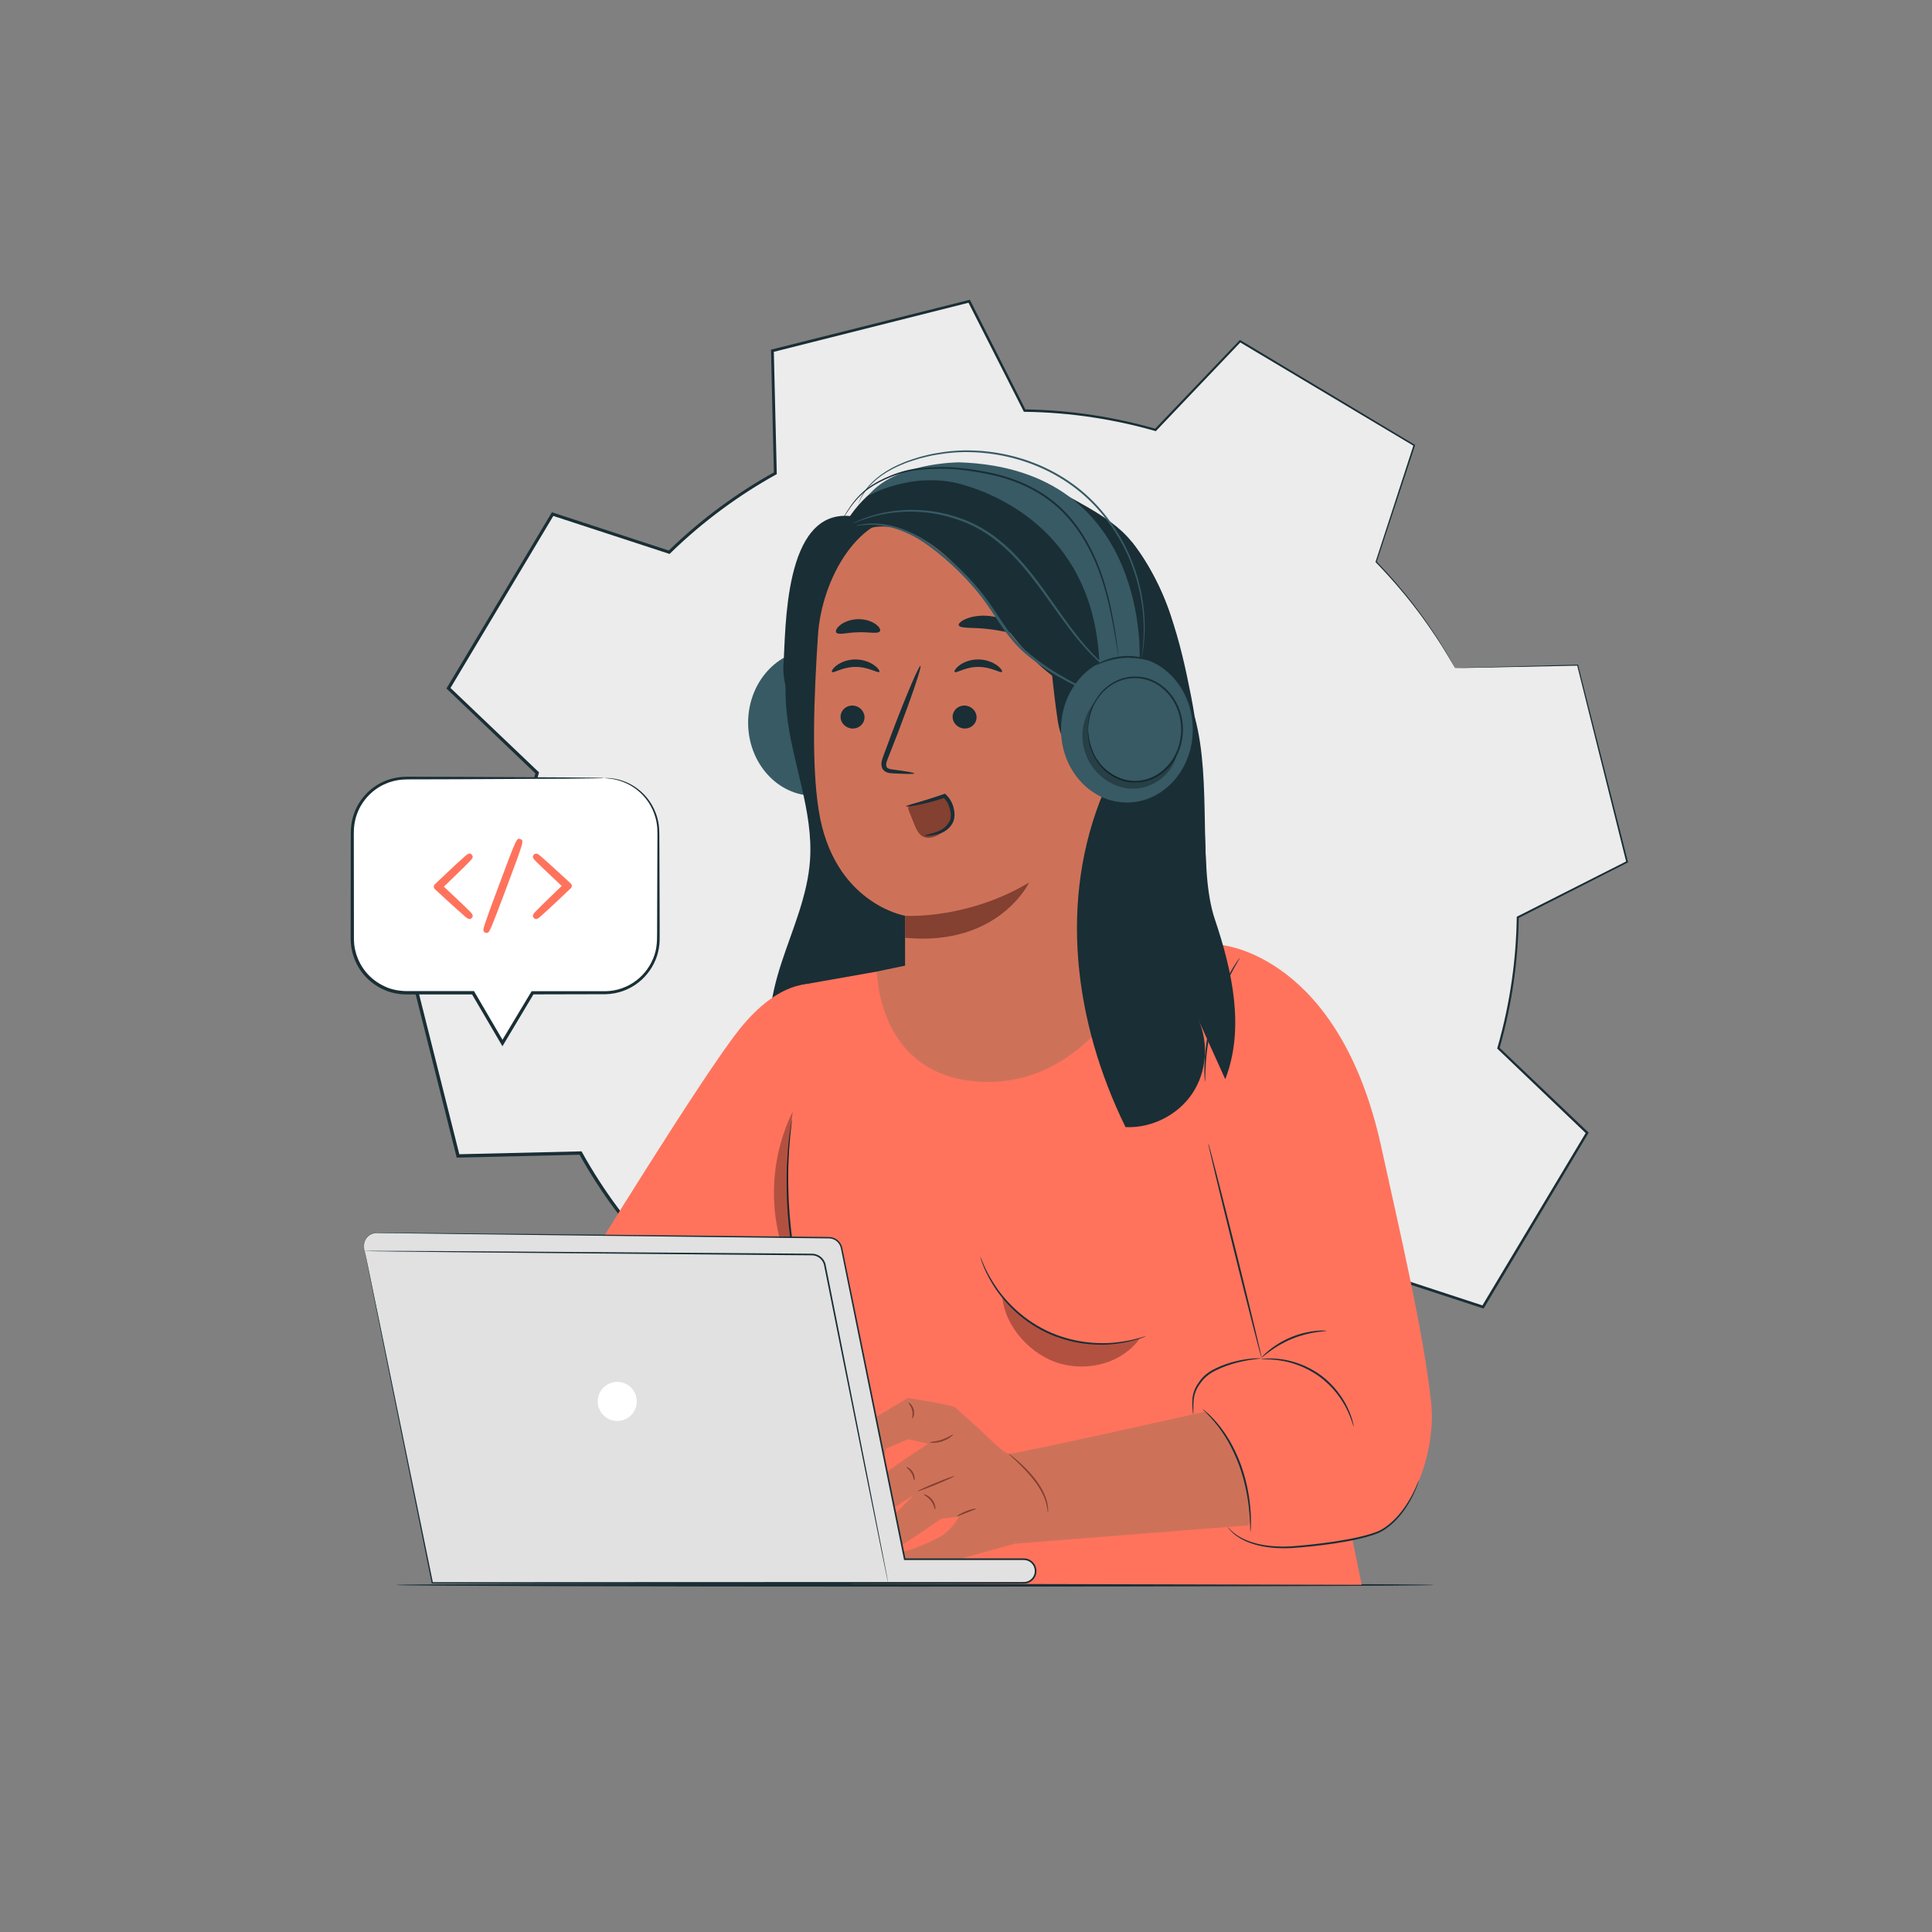 <?xml version="1.0" encoding="UTF-8"?>
<!-- Created with Inkscape (http://www.inkscape.org/) -->
<svg  id="svg1" width="400" height="400" version="1.1" viewBox="0 0 400 400" xmlns="http://www.w3.org/2000/svg" xmlns:xlink="http://www.w3.org/1999/xlink">
 <rect x="0" y="0" width="400" height="400" fill="#808080" stroke="none"/>
 <defs>
  <clipPath id="clipPath331">
   <path transform="translate(-207.39 -96.963)" d="m0 500h750v-500h-750z"/>
  </clipPath>
  <clipPath id="clipPath333">
   <path transform="translate(-210.69 -239.34)" d="m0 500h750v-500h-750z"/>
  </clipPath>
  <clipPath id="clipPath335">
   <path transform="translate(-210.69 -239.34)" d="m0 500h750v-500h-750z"/>
  </clipPath>
  <clipPath id="clipPath337">
   <path transform="translate(-100.92 -230.85)" d="m0 500h750v-500h-750z"/>
  </clipPath>
  <clipPath id="clipPath338">
   <path transform="translate(-108.3 -237.13)" d="m107.79 239.38h2.904v-19.874h-2.904z"/>
  </clipPath>
  <clipPath id="clipPath340">
   <path transform="matrix(1.333 0 0 -1.333 0 666.67)" d="m0 500h750v-500h-750z"/>
  </clipPath>
  <clipPath id="clipPath342">
   <path transform="translate(-172.02 -208.72)" d="m0 500h750v-500h-750z"/>
  </clipPath>
  <clipPath id="clipPath344">
   <path transform="translate(-167.34 -197.58)" d="m0 500h750v-500h-750z"/>
  </clipPath>
  <clipPath id="clipPath346">
   <path transform="translate(-175.82 -196)" d="m0 500h750v-500h-750z"/>
  </clipPath>
  <clipPath id="clipPath348">
   <path transform="translate(-99.574 -183.25)" d="m0 500h750v-500h-750z"/>
  </clipPath>
  <clipPath id="clipPath350">
   <path transform="translate(-174.47 -196.32)" d="m0 500h750v-500h-750z"/>
  </clipPath>
  <clipPath id="clipPath352">
   <path transform="translate(-107.71 -169.25)" d="m0 500h750v-500h-750z"/>
  </clipPath>
  <clipPath id="clipPath354">
   <path transform="translate(-194.95 -121.55)" d="m0 500h750v-500h-750z"/>
  </clipPath>
  <clipPath id="clipPath356">
   <path transform="translate(-190.74 -136.43)" d="m0 500h750v-500h-750z"/>
  </clipPath>
  <clipPath id="clipPath358">
   <path transform="translate(-171.86 -175.1)" d="m0 500h750v-500h-750z"/>
  </clipPath>
  <clipPath id="clipPath359">
   <path transform="translate(-108.55 -144.18)" d="m104.93 170.49h3.756v-26.311h-3.756z"/>
  </clipPath>
  <clipPath id="clipPath361">
   <path transform="matrix(1.333 0 0 -1.333 0 666.67)" d="m0 500h750v-500h-750z"/>
  </clipPath>
  <clipPath id="clipPath362">
   <path transform="translate(-149.92 -135.27)" d="m140.39 141.74h21.388v-10.855h-21.388z"/>
  </clipPath>
  <clipPath id="clipPath364">
   <path transform="matrix(1.333 0 0 -1.333 0 666.67)" d="m0 500h750v-500h-750z"/>
  </clipPath>
  <clipPath id="clipPath366">
   <path transform="translate(-136.95 -147.99)" d="m0 500h750v-500h-750z"/>
  </clipPath>
  <clipPath id="clipPath368">
   <path transform="translate(-175.37 -105.97)" d="m0 500h750v-500h-750z"/>
  </clipPath>
  <clipPath id="clipPath370">
   <path transform="translate(-172.36 -165.58)" d="m0 500h750v-500h-750z"/>
  </clipPath>
  <clipPath id="clipPath372">
   <path transform="translate(-170.04 -123.46)" d="m0 500h750v-500h-750z"/>
  </clipPath>
  <clipPath id="clipPath374">
   <path transform="translate(-133.17 -124.51)" d="m0 500h750v-500h-750z"/>
  </clipPath>
  <clipPath id="clipPath376">
   <path transform="translate(-133.37 -124.42)" d="m0 500h750v-500h-750z"/>
  </clipPath>
  <clipPath id="clipPath378">
   <path transform="translate(-133.2 -124.49)" d="m0 500h750v-500h-750z"/>
  </clipPath>
  <clipPath id="clipPath380">
   <path transform="translate(-133.1 -124.55)" d="m0 500h750v-500h-750z"/>
  </clipPath>
  <clipPath id="clipPath382">
   <path transform="translate(-115.97 -108.82)" d="m0 500h750v-500h-750z"/>
  </clipPath>
  <clipPath id="clipPath384">
   <path transform="translate(-133.44 -124.38)" d="m0 500h750v-500h-750z"/>
  </clipPath>
  <clipPath id="clipPath386">
   <path transform="translate(-133.54 -124.33)" d="m0 500h750v-500h-750z"/>
  </clipPath>
  <clipPath id="clipPath388">
   <path transform="translate(-133.51 -124.35)" d="m0 500h750v-500h-750z"/>
  </clipPath>
  <clipPath id="clipPath390">
   <path transform="translate(-147.47 -108.18)" d="m0 500h750v-500h-750z"/>
  </clipPath>
  <clipPath id="clipPath392">
   <path transform="translate(-129.14 -119.1)" d="m0 500h750v-500h-750z"/>
  </clipPath>
  <clipPath id="clipPath394">
   <path transform="translate(-127.24 -111.52)" d="m0 500h750v-500h-750z"/>
  </clipPath>
  <clipPath id="clipPath396">
   <path transform="translate(-133.37 -107.65)" d="m0 500h750v-500h-750z"/>
  </clipPath>
  <clipPath id="clipPath398">
   <path transform="translate(-128.18 -111.02)" d="m0 500h750v-500h-750z"/>
  </clipPath>
  <clipPath id="clipPath400">
   <path transform="translate(-125.49 -115.25)" d="m0 500h750v-500h-750z"/>
  </clipPath>
  <clipPath id="clipPath402">
   <path transform="translate(-126.4 -122.8)" d="m0 500h750v-500h-750z"/>
  </clipPath>
  <clipPath id="clipPath404">
   <path transform="translate(-178.92 -105.18)" d="m0 500h750v-500h-750z"/>
  </clipPath>
  <clipPath id="clipPath406">
   <path transform="translate(-41.298 -149.24)" d="m0 500h750v-500h-750z"/>
  </clipPath>
  <clipPath id="clipPath408">
   <path transform="translate(-41.298 -149.24)" d="m0 500h750v-500h-750z"/>
  </clipPath>
  <clipPath id="clipPath410">
   <path transform="translate(-83.634 -125.46)" d="m0 500h750v-500h-750z"/>
  </clipPath>
  <clipPath id="clipPath412">
   <path transform="translate(-41.384 -148.82)" d="m0 500h750v-500h-750z"/>
  </clipPath>
  <clipPath id="clipPath414">
   <path transform="translate(-164.32 -237.1)" d="m0 500h750v-500h-750z"/>
  </clipPath>
  <clipPath id="clipPath416">
   <path transform="translate(-123.03 -268.66)" d="m0 500h750v-500h-750z"/>
  </clipPath>
  <clipPath id="clipPath418">
   <path transform="translate(-116.75 -262.95)" d="m0 500h750v-500h-750z"/>
  </clipPath>
  <clipPath id="clipPath420">
   <path transform="translate(-111.76 -244.42)" d="m0 500h750v-500h-750z"/>
  </clipPath>
  <clipPath id="clipPath422">
   <path transform="translate(-115.27 -231.83)" d="m0 500h750v-500h-750z"/>
  </clipPath>
  <clipPath id="clipPath424">
   <path transform="translate(-113.95 -238.73)" d="m0 500h750v-500h-750z"/>
  </clipPath>
  <clipPath id="clipPath426">
   <path transform="translate(-132.68 -231.83)" d="m0 500h750v-500h-750z"/>
  </clipPath>
  <clipPath id="clipPath428">
   <path transform="translate(-133 -238.73)" d="m0 500h750v-500h-750z"/>
  </clipPath>
  <clipPath id="clipPath430">
   <path transform="translate(-126.72 -222.97)" d="m0 500h750v-500h-750z"/>
  </clipPath>
  <clipPath id="clipPath432">
   <path transform="translate(-144.56 -206.04)" d="m0 500h750v-500h-750z"/>
  </clipPath>
  <clipPath id="clipPath434">
   <path transform="translate(-133.63 -245.98)" d="m0 500h750v-500h-750z"/>
  </clipPath>
  <clipPath id="clipPath436">
   <path transform="translate(-114.6 -244.86)" d="m0 500h750v-500h-750z"/>
  </clipPath>
  <clipPath id="clipPath438">
   <path transform="translate(-115.71 -257.7)" d="m0 500h750v-500h-750z"/>
  </clipPath>
  <clipPath id="clipPath440">
   <path transform="translate(-156.14 -233.5)" d="m0 500h750v-500h-750z"/>
  </clipPath>
  <clipPath id="clipPath442">
   <path transform="translate(-158.55 -225.52)" d="m0 500h750v-500h-750z"/>
  </clipPath>
  <clipPath id="clipPath444">
   <path transform="translate(-159.26 -237.53)" d="m0 500h750v-500h-750z"/>
  </clipPath>
  <clipPath id="clipPath446">
   <path transform="translate(-157.29 -235.31)" d="m0 500h750v-500h-750z"/>
  </clipPath>
  <clipPath id="clipPath448">
   <path transform="translate(-131.65 -219.17)" d="m0 500h750v-500h-750z"/>
  </clipPath>
  <clipPath id="clipPath450">
   <path transform="translate(-128.37 -213.33)" d="m0 500h750v-500h-750z"/>
  </clipPath>
  <clipPath id="clipPath452">
   <path transform="translate(-117.64 -261.42)" d="m0 500h750v-500h-750z"/>
  </clipPath>
  <clipPath id="clipPath454">
   <path transform="translate(-170.27 -231.73)" d="m0 500h750v-500h-750z"/>
  </clipPath>
  <clipPath id="clipPath456">
   <path transform="translate(-149.5 -229.81)" d="m0 500h750v-500h-750z"/>
  </clipPath>
  <clipPath id="clipPath458">
   <path transform="translate(-153.69 -229.81)" d="m0 500h750v-500h-750z"/>
  </clipPath>
  <clipPath id="clipPath460">
   <path transform="translate(-161.71 -240.53)" d="m0 500h750v-500h-750z"/>
  </clipPath>
  <clipPath id="clipPath461">
   <path transform="translate(-167.47 -225.92)" d="m152.82 234.01h14.656v-13.401h-14.656z"/>
  </clipPath>
  <clipPath id="clipPath463">
   <path transform="matrix(1.333 0 0 -1.333 0 666.67)" d="m0 500h750v-500h-750z"/>
  </clipPath>
  <clipPath id="clipPath465">
   <path transform="translate(-154.94 -239.8)" d="m0 500h750v-500h-750z"/>
  </clipPath>
  <clipPath id="clipPath467">
   <path transform="translate(-118.05 -264.87)" d="m0 500h750v-500h-750z"/>
  </clipPath>
  <clipPath id="clipPath469">
   <path transform="translate(-115.58 -262.44)" d="m0 500h750v-500h-750z"/>
  </clipPath>
  <clipPath id="clipPath471">
   <path transform="translate(-78.599 -222.26)" d="m0 500h750v-500h-750z"/>
  </clipPath>
  <clipPath id="clipPath473">
   <path transform="translate(-78.599 -222.26)" d="m0 500h750v-500h-750z"/>
  </clipPath>
  <clipPath id="clipPath475">
   <path transform="translate(-68.014 -200.88)" d="m0 500h750v-500h-750z"/>
  </clipPath>
  <clipPath id="clipPath477">
   <path transform="translate(-67.988 -200.36)" d="m0 500h750v-500h-750z"/>
  </clipPath>
  <clipPath id="clipPath479">
   <path transform="translate(-57.64 -210.03)" d="m0 500h750v-500h-750z"/>
  </clipPath>
  <clipPath id="clipPath481">
   <path transform="translate(-57.666 -200.37)" d="m0 500h750v-500h-750z"/>
  </clipPath>
  <clipPath id="clipPath483">
   <path transform="translate(-60.302 -198.72)" d="m0 500h750v-500h-750z"/>
  </clipPath>
  <clipPath id="clipPath485">
   <path transform="translate(-60.319 -198.18)" d="m0 500h750v-500h-750z"/>
  </clipPath>
 </defs>
 <path transform="matrix(1.333 0 0 -1.333 296.85 328.15)" d="m0 0c0-0.144-36.094-0.261-80.607-0.261-44.53 0-80.616 0.117-80.616 0.261s36.086 0.261 80.616 0.261c44.513 0 80.607-0.117 80.607-0.261" clip-path="url(#clipPath331)" style="fill:#1a2e35 icc-color(Adobe-RGB-1998, 0.149, 0.196, 0.22)"/>
 <path transform="matrix(1.333 0 0 -1.333 301.25 138.31)" d="m0 0 19.037 0.449 7.685-30.562-16.983-8.61c-0.092-6.96-1.123-13.788-3.001-20.322l13.783-13.149-16.175-27.046-18.104 5.924c-4.869-4.748-10.397-8.888-16.487-12.261l0.45-19.033-30.563-7.687-8.609 16.984c-6.96 0.091-13.787 1.124-20.323 3l-13.149-13.783-27.045 16.175 5.923 18.105c-4.747 4.87-8.888 10.396-12.261 16.486l-19.034-0.449-7.685 30.561 16.983 8.611c0.091 6.961 1.123 13.788 3.001 20.322l-13.782 13.148 16.175 27.046 18.103-5.924c4.869 4.748 10.395 8.89 16.487 12.263l-0.45 19.032 30.563 7.688 8.609-16.984c6.96-0.09 13.789-1.123 20.325-3.002l13.147 13.783 27.047-16.175-5.925-18.105c4.746-4.87 8.885-10.396 12.258-16.485" clip-path="url(#clipPath333)" style="fill:#ececec icc-color(Adobe-RGB-1998, 0.922, 0.922, 0.922)"/>
 <path transform="matrix(1.333 0 0 -1.333 301.25 138.31)" d="m0 0s-0.229 0.375-0.673 1.145c-0.452 0.754-1.119 1.887-2.067 3.338-1.9 2.893-4.884 7.126-9.58 11.942l-0.036 0.037 0.016 0.05c1.633 5.019 3.617 11.116 5.894 18.114l0.052-0.137c-7.752 4.624-16.839 10.043-27.065 16.143l0.19 0.026c-4.12-4.327-8.516-8.943-13.135-13.794l-0.071-0.075-0.1 0.029c-6.173 1.77-13.061 2.893-20.279 2.979l-0.113 2e-3 -0.052 0.101c-2.674 5.268-5.599 11.029-8.619 16.978l0.225-0.103c-9.626-2.427-19.878-5.012-30.558-7.704l0.163 0.214c0.142-5.892 0.299-12.392 0.458-19.032l4e-3 -0.136-0.119-0.065c-5.581-3.086-11.316-7.229-16.433-12.233l-0.102-0.099-0.134 0.044c-5.62 1.838-11.813 3.861-18.104 5.918l0.28 0.105c-5.084-8.505-10.567-17.679-16.168-27.051l-0.042 0.307c4.305-4.105 9.018-8.6 13.785-13.146l0.11-0.105-0.042-0.146c-1.785-6.185-2.906-13.167-2.988-20.256l-2e-3 -0.155-0.138-0.07c-5.336-2.707-11.133-5.646-16.981-8.613l0.133 0.293c2.441-9.703 5.048-20.071 7.687-30.561l-0.258 0.196c6.03 0.143 12.505 0.296 19.019 0.45l0.015 1e-3 0.158 3e-3 0.076-0.138c3.34-6.032 7.476-11.567 12.219-16.431l0.111-0.112-0.049-0.15c-1.991-6.082-3.966-12.12-5.925-18.105l-0.114 0.303c9.155-5.476 18.175-10.872 27.044-16.177l-0.316-0.043c4.437 4.649 8.82 9.241 13.151 13.781l0.106 0.111 0.146-0.042c6.685-1.922 13.514-2.906 20.257-2.996l0.151-2e-3 0.067-0.134c2.917-5.759 5.782-11.413 8.604-16.986l-0.275 0.125c10.499 2.638 20.679 5.195 30.565 7.678l-0.176-0.231c-0.151 6.482-0.298 12.822-0.442 19.032l-4e-3 0.137 0.12 0.066c6.16 3.408 11.671 7.567 16.445 12.218l0.095 0.092 0.124-0.041c6.263-2.054 12.265-4.021 18.1-5.934l-0.241-0.09c5.759 9.615 11.134 18.589 16.192 27.035l0.031-0.229c-4.922 4.703-9.449 9.029-13.772 13.16l-0.075 0.071 0.029 0.1c2.059 7.182 2.914 13.948 3.013 20.277l1e-3 0.092 0.082 0.042c6.358 3.214 11.894 6.013 16.993 8.591l-0.068-0.149c-3.266 13.077-5.769 23.097-7.636 30.574l0.08-0.061c-6.463-0.133-11.227-0.231-14.381-0.296-1.565-0.028-2.729-0.05-3.51-0.063-0.773-0.012-1.148-9e-3 -1.148-9e-3s0.389 0.021 1.167 0.046c0.784 0.022 1.952 0.057 3.522 0.102 3.147 0.083 7.898 0.209 14.346 0.381l0.064 1e-3 0.015-0.062c1.892-7.471 4.427-17.483 7.735-30.549l0.026-0.102-0.094-0.046c-5.093-2.589-10.623-5.401-16.973-8.629l0.083 0.133c-0.086-6.354-0.932-13.151-2.989-20.367l-0.046 0.17c4.33-4.124 8.863-8.442 13.792-13.139l0.108-0.102-0.076-0.127c-5.048-8.453-10.411-17.434-16.158-27.056l-0.084-0.141-0.156 0.051c-5.837 1.907-11.841 3.868-18.107 5.915l0.218 0.05c-4.797-4.682-10.336-8.87-16.529-12.303l0.116 0.202c0.149-6.21 0.302-12.55 0.458-19.032l4e-3 -0.186-0.181-0.046c-9.884-2.489-20.062-5.053-30.56-7.696l-0.188-0.048-0.088 0.173c-2.825 5.571-5.693 11.224-8.613 16.981l0.218-0.135c-6.786 0.087-13.661 1.075-20.39 3.006l0.252 0.069c-4.33-4.541-8.711-9.135-13.146-13.785l-0.141-0.148-0.175 0.105c-8.87 5.303-17.891 10.697-27.047 16.17l-0.177 0.107 0.064 0.196c1.958 5.987 3.933 12.023 5.922 18.106l0.061-0.262c-4.775 4.895-8.94 10.468-12.303 16.541l0.234-0.135h-0.014c-6.515-0.153-12.99-0.306-19.02-0.449l-0.207-5e-3 -0.051 0.202c-2.638 10.49-5.244 20.859-7.683 30.562l-0.05 0.2 0.183 0.093c5.849 2.965 11.647 5.903 16.984 8.608l-0.139-0.224c0.084 7.137 1.215 14.165 3.014 20.388l0.068-0.251c-4.765 4.548-9.476 9.044-13.779 13.152l-0.144 0.136 0.102 0.17c5.607 9.369 11.095 18.539 16.183 27.041l0.098 0.164 0.182-0.059c6.29-2.061 12.481-4.089 18.1-5.93l-0.235-0.055c5.152 5.031 10.925 9.194 16.541 12.292l-0.115-0.201c-0.154 6.639-0.305 13.14-0.442 19.032l-4e-3 0.172 0.167 0.042c10.684 2.681 20.938 5.255 30.567 7.672l0.155 0.039 0.071-0.142c3.013-5.953 5.93-11.718 8.598-16.99l-0.164 0.102c7.254-0.096 14.173-1.234 20.37-3.024l-0.171-0.046c4.627 4.843 9.031 9.451 13.159 13.771l0.085 0.089 0.106-0.063c10.213-6.124 19.286-11.564 27.028-16.206l0.081-0.048-0.03-0.09c-2.3-6.991-4.304-13.081-5.954-18.095l-0.02 0.087c4.687-4.845 7.653-9.102 9.531-12.013 1.866-2.935 2.665-4.532 2.665-4.532" clip-path="url(#clipPath335)" style="fill:#1a2e35 icc-color(Adobe-RGB-1998, 0.149, 0.196, 0.22)"/>
 <path transform="matrix(1.333 0 0 -1.333 154.89 149.63)" d="m0 0c0-6.267 4.582-11.347 10.234-11.347s10.234 5.08 10.234 11.347-4.582 11.346-10.234 11.346-10.234-5.079-10.234-11.346" clip-path="url(#clipPath337)" style="fill:#375a64 icc-color(Adobe-RGB-1998, 0.271, 0.353, 0.392)"/>
 <g transform="translate(20.33 -209.23)" clip-path="url(#clipPath340)" opacity=".3">
  <path transform="matrix(1.333 0 0 -1.333 144.4 350.5)" d="m0 0c0.474 1.349 1.008 2.254 1.008 2.254 0.229-7.094 0.651-12.896 1.388-19.874-1.999 3.612-2.593 8.016-2.826 12.32-0.129 2.389-0.161 3.615 0.43 5.3" clip-path="url(#clipPath338)" style="fill:#000000 icc-color(Adobe-RGB-1998, 0, 0, 0)"/>
 </g>
 <path transform="matrix(1.333 0 0 -1.333 249.69 179.14)" d="m0 0c-0.314 8.783-0.633 17.608-2.313 26.234s-3.786 17.034-9.187 23.967l-50.526-2.701c-1.95-7.787-3.915-15.765-3.105-23.75 0.786-7.75 4.17-15.24 3.624-23.01-0.386-5.49-2.707-10.625-4.42-15.855-1.713-5.231-2.811-11.039-0.776-16.153 0.513-1.288 1.257-2.545 2.419-3.301 1.425-0.929 3.232-0.965 4.932-0.967 20.199-0.028 40.398 0.435 60.574 1.39-0.407 11.381-0.814 22.764-1.222 34.146" clip-path="url(#clipPath342)" style="fill:#1a2e35 icc-color(Adobe-RGB-1998, 0.149, 0.196, 0.22)"/>
 <path transform="matrix(1.333 0 0 -1.333 243.44 193.99)" d="m0 0-11.931 2.302-22.887-5.248-11.601-2.42-0.165-15.852 25.876-4.766 17.462 5.173 6.602 9.713z" clip-path="url(#clipPath344)" style="fill:#cd7259 icc-color(Adobe-RGB-1998, 0.717, 0.443, 0.357)"/>
 <path transform="matrix(1.333 0 0 -1.333 254.75 196.1)" d="m0 0-11.261 2.652s-7.96-24.61-27.607-23.55c-16.013 0.863-16.031 17.11-16.031 17.11l-11.707-2.069s-4.909-29.723 0.473-50.572c4.478-17.352 7.156-42.42 7.156-42.42l79.37-0.191z" clip-path="url(#clipPath346)" style="fill:#ff735d icc-color(Adobe-RGB-1998, 1, 0.447, 0.369)"/>
 <path transform="matrix(1.333 0 0 -1.333 153.1 213.1)" d="m0 0c6.318 7.896 11.363 6.983 11.363 6.983l3.397-37.859-27.605-34.914-11.229 28.735s18.301 29.839 24.074 37.055" clip-path="url(#clipPath348)" style="fill:#ff735d icc-color(Adobe-RGB-1998, 1, 0.447, 0.369)"/>
 <path transform="matrix(1.333 0 0 -1.333 252.95 195.67)" d="m0 0s18.23-1.461 24.772-31.329c2.958-13.51 6.697-29.343 7.774-39.984 0.782-7.718-3.413-19.802-11.108-20.791l-12.617-1.726c-6.02-0.089-9.296 5.447-10.563 10.688l-2.824 8.914c-1.448 10.189 6.354 10.058 10.715 9.964l-3.252 38.692z" clip-path="url(#clipPath350)" style="fill:#ff735d icc-color(Adobe-RGB-1998, 1, 0.447, 0.369)"/>
 <path transform="matrix(1.333 0 0 -1.333 163.95 231.76)" d="m0 0c-0.01 2e-3 -0.038-0.142-0.083-0.416-0.046-0.304-0.107-0.704-0.184-1.204-0.038-0.265-0.08-0.556-0.125-0.871-0.033-0.322-0.068-0.67-0.106-1.042-0.076-0.747-0.167-1.599-0.206-2.544-0.138-1.888-0.136-4.145-0.045-6.644 0.105-2.501 0.389-5.24 0.807-8.095 0.419-2.857 0.945-5.557 1.48-7.998 0.525-2.445 1.063-4.63 1.517-6.464 0.464-1.832 0.848-3.312 1.127-4.331 0.136-0.488 0.244-0.877 0.326-1.172 0.077-0.268 0.123-0.407 0.133-0.405 9e-3 3e-3 -0.017 0.147-0.076 0.419-0.069 0.298-0.159 0.693-0.273 1.186-0.252 1.058-0.604 2.537-1.037 4.352-0.428 1.838-0.944 4.027-1.454 6.47-0.52 2.442-1.037 5.137-1.454 7.986-0.417 2.846-0.708 5.575-0.828 8.065-0.105 2.489-0.129 4.737-0.017 6.62 0.026 0.943 0.102 1.793 0.162 2.54 0.029 0.372 0.057 0.72 0.082 1.041 0.036 0.317 0.069 0.608 0.1 0.873 0.053 0.503 0.096 0.905 0.129 1.209 0.026 0.278 0.035 0.423 0.025 0.425" clip-path="url(#clipPath352)" style="fill:#1a2e35 icc-color(Adobe-RGB-1998, 0.149, 0.196, 0.22)"/>
 <path transform="matrix(1.333 0 0 -1.333 280.27 295.37)" d="m0 0c0.016 4e-3 -0.023 0.274-0.145 0.752-0.12 0.477-0.34 1.159-0.704 1.965-0.713 1.605-2.122 3.706-4.321 5.306-2.201 1.602-4.633 2.296-6.38 2.482-0.878 0.098-1.595 0.099-2.086 0.065-0.491-0.031-0.76-0.076-0.759-0.092 1e-3 -0.061 1.091 0.068 2.819-0.178 1.715-0.235 4.083-0.946 6.234-2.512 2.151-1.565 3.556-3.6 4.307-5.159 0.764-1.568 0.977-2.646 1.035-2.629" clip-path="url(#clipPath354)" style="fill:#1a2e35 icc-color(Adobe-RGB-1998, 0.149, 0.196, 0.22)"/>
 <path transform="matrix(1.333 0 0 -1.333 274.65 275.53)" d="m0 0c0 0.02-0.156 0.034-0.44 0.041-0.285 0.012-0.696-5e-3 -1.202-0.053-1.012-0.094-2.405-0.378-3.847-0.968-1.441-0.595-2.63-1.374-3.415-2.019-0.394-0.321-0.698-0.6-0.892-0.808-0.196-0.205-0.298-0.324-0.284-0.339 0.034-0.035 0.493 0.39 1.301 0.984 0.807 0.594 1.988 1.328 3.401 1.912 1.414 0.578 2.77 0.888 3.761 1.033 0.992 0.148 1.618 0.168 1.617 0.217" clip-path="url(#clipPath356)" style="fill:#1a2e35 icc-color(Adobe-RGB-1998, 0.149, 0.196, 0.22)"/>
 <path transform="matrix(1.333 0 0 -1.333 249.48 223.96)" d="m0 0c0.021 1e-3 0.035 0.285 0.044 0.799 4e-3 0.513 0.034 1.255 0.097 2.168 0.121 1.827 0.461 4.344 1.213 7.035 0.758 2.69 1.779 5.017 2.625 6.641 0.422 0.812 0.783 1.461 1.047 1.901 0.259 0.442 0.394 0.693 0.377 0.705-0.016 0.011-0.184-0.219-0.474-0.645-0.294-0.423-0.684-1.059-1.132-1.865-0.898-1.608-1.959-3.943-2.724-6.658-0.759-2.715-1.069-5.262-1.138-7.102-0.037-0.921-0.035-1.667-4e-3 -2.182 0.026-0.514 0.049-0.798 0.069-0.797" clip-path="url(#clipPath358)" style="fill:#1a2e35 icc-color(Adobe-RGB-1998, 0.149, 0.196, 0.22)"/>
 <g transform="translate(20.33 -209.23)" clip-path="url(#clipPath361)" opacity=".3">
  <path transform="matrix(1.333 0 0 -1.333 144.73 474.43)" d="m0 0c-4.651 7.876-4.75 18.112-0.693 26.311-1.211-8.731-1.112-17.679 0.83-26.277" clip-path="url(#clipPath359)" style="fill:#000000 icc-color(Adobe-RGB-1998, 0, 0, 0)"/>
 </g>
 <g transform="translate(20.33 -209.23)" clip-path="url(#clipPath364)" opacity=".3">
  <path transform="matrix(1.333 0 0 -1.333 199.9 486.31)" d="m0 0c3.529-1.038 8.417-1.291 11.854 0.019-2.69-3.819-7.88-5.205-12.383-3.96-4.503 1.244-8.657 5.752-9.004 10.411 2.18-2.963 6.004-5.432 9.533-6.47" clip-path="url(#clipPath362)" style="fill:#000000 icc-color(Adobe-RGB-1998, 0, 0, 0)"/>
 </g>
 <path transform="matrix(1.333 0 0 -1.333 202.93 260.12)" d="m0 0c-0.01-3e-3 0.019-0.111 0.082-0.314 0.068-0.202 0.148-0.507 0.302-0.881 0.281-0.76 0.766-1.833 1.519-3.074 0.75-1.241 1.804-2.628 3.187-3.963 1.379-1.335 3.107-2.594 5.104-3.565 2.008-0.952 4.071-1.514 5.976-1.756 1.907-0.244 3.648-0.199 5.086-9e-3 1.439 0.189 2.579 0.482 3.348 0.737 0.388 0.114 0.676 0.243 0.876 0.315 0.198 0.077 0.3 0.123 0.297 0.132-9e-3 0.025-0.432-0.12-1.206-0.338-0.774-0.222-1.912-0.48-3.34-0.64-2.83-0.336-6.942-0.081-10.91 1.822-3.965 1.907-6.736 4.956-8.243 7.375-0.767 1.214-1.277 2.264-1.588 3.006-0.314 0.741-0.466 1.162-0.49 1.153" clip-path="url(#clipPath366)" style="fill:#1a2e35 icc-color(Adobe-RGB-1998, 0.149, 0.196, 0.22)"/>
 <path transform="matrix(1.333 0 0 -1.333 254.16 316.14)" d="m0 0c0.03 0.025 0.317-0.381 0.997-0.942 0.683-0.55 1.813-1.19 3.336-1.592 1.518-0.418 3.41-0.59 5.491-0.484 2.082 0.151 4.379 0.395 6.766 0.749 2.38 0.371 4.667 0.799 6.605 1.522 0.951 0.395 1.748 1 2.427 1.621 0.676 0.627 1.236 1.288 1.697 1.927 0.925 1.278 1.5 2.429 1.863 3.234 0.173 0.406 0.31 0.722 0.39 0.941 0.086 0.216 0.136 0.33 0.146 0.326 0.01-3e-3 -0.022-0.121-0.09-0.346-0.064-0.226-0.183-0.55-0.342-0.966-0.332-0.823-0.884-1.999-1.8-3.309-0.456-0.655-1.015-1.334-1.699-1.984-0.686-0.641-1.499-1.271-2.487-1.691-1.991-0.759-4.269-1.189-6.666-1.563-2.401-0.356-4.695-0.591-6.797-0.728-2.106-0.094-4.022 0.102-5.559 0.552-1.542 0.435-2.681 1.117-3.354 1.704-0.327 0.305-0.574 0.549-0.712 0.741-0.147 0.183-0.22 0.281-0.212 0.288" clip-path="url(#clipPath368)" style="fill:#1a2e35 icc-color(Adobe-RGB-1998, 0.149, 0.196, 0.22)"/>
 <path transform="matrix(1.333 0 0 -1.333 250.14 236.65)" d="m0 0c0.078 0.02 2-7.444 4.293-16.668 2.293-9.228 4.088-16.721 4.01-16.74-0.078-0.02-2 7.442-4.293 16.67-2.293 9.223-4.088 16.718-4.01 16.738" clip-path="url(#clipPath370)" style="fill:#1a2e35 icc-color(Adobe-RGB-1998, 0.149, 0.196, 0.22)"/>
 <path transform="matrix(1.333 0 0 -1.333 247.05 292.81)" d="m0 0c-0.02-1e-3 -0.055 0.217-0.093 0.613-0.033 0.398-0.088 0.975-0.038 1.696 0.041 0.718 0.286 1.589 0.818 2.39 0.266 0.399 0.558 0.806 0.936 1.176 0.374 0.37 0.819 0.687 1.295 0.964 1.942 1.057 3.898 1.498 5.307 1.713 0.708 0.1 1.286 0.138 1.685 0.149 0.399 0.012 0.619-4e-3 0.62-0.022 3e-3 -0.049-0.879-0.081-2.272-0.33-1.379-0.262-3.313-0.738-5.194-1.762-0.46-0.269-0.885-0.569-1.242-0.917-0.356-0.343-0.649-0.738-0.91-1.117-0.522-0.763-0.77-1.568-0.838-2.264-0.074-0.696-0.053-1.273-0.053-1.67 3e-3 -0.396 0-0.617-0.021-0.619" clip-path="url(#clipPath372)" style="fill:#1a2e35 icc-color(Adobe-RGB-1998, 0.149, 0.196, 0.22)"/>
 <path transform="matrix(1.333 0 0 -1.333 197.89 291.42)" d="m0 0c0.011-6e-3 0.021-0.011 0.033-0.017-0.01 6e-3 -0.022 0.011-0.033 0.017" clip-path="url(#clipPath374)" style="fill:#ffc19d icc-color(Adobe-RGB-1998, 1, 0.751, 0.615)"/>
 <path transform="matrix(1.333 0 0 -1.333 198.16 291.55)" d="m0 0c0.026-0.013 0.051-0.024 0.074-0.035-0.022 0.011-0.045 0.021-0.074 0.035" clip-path="url(#clipPath376)" style="fill:#ffc19d icc-color(Adobe-RGB-1998, 1, 0.751, 0.615)"/>
 <path transform="matrix(1.333 0 0 -1.333 197.93 291.44)" d="M 0,0 C 0.065,-0.03 0.122,-0.058 0.167,-0.079 0.109,-0.052 0.05,-0.023 0,0" clip-path="url(#clipPath378)" style="fill:#ffc19d icc-color(Adobe-RGB-1998, 1, 0.751, 0.615)"/>
 <path transform="matrix(1.333 0 0 -1.333 197.79 291.37)" d="M 0,0 C 0.027,-0.014 0.048,-0.023 0.073,-0.035 0.03,-0.015 0,0 0,0" clip-path="url(#clipPath380)" style="fill:#ffc19d icc-color(Adobe-RGB-1998, 1, 0.751, 0.615)"/>
 <path transform="matrix(1.333 0 0 -1.333 174.96 312.35)" d="m0 0c1.463 2.769 12.902 10.069 12.902 10.069l-3.096 0.716-3.418-1.446s-0.214-1.409-1.471-3.202c-1.258-1.793-3.392 0.061-3.392 0.061l1.445 6.924 6.763 4.071s6.364-0.972 7.392-1.462l2.713-2.483c1.19-0.933 4.627-4.613 5.568-4.725 0.94-0.111 30.463 6.531 30.463 6.531 4.048-3.205 6.18-9.574 6.823-14.167 0 0 0.721-2.257-0.063-3.482l-36.242-2.843-7.679-2.123s-4.25-1.735-6.311-2.168c-2.555-0.537-4.276 0.287-4.345 1.702-0.069 1.414 1.913 1.566 1.913 1.566s3.224 1.167 4.939 2.172c1.714 1.006 2.787 3.06 2.787 3.06l-2.738-0.329s-5.821-4.04-8.009-5.225c-2.189-1.185-2.62 0.99-2.797 1.653-0.176 0.662 6.538 7.231 6.538 7.231s-6.384-3.936-7.533-4.929c-1.148-0.993-2.85-1.29-3.214-0.624-0.365 0.666-1.401 0.684 0.062 3.452" clip-path="url(#clipPath382)" style="fill:#cd7259 icc-color(Adobe-RGB-1998, 0.717, 0.443, 0.357)"/>
 <path transform="matrix(1.333 0 0 -1.333 198.25 291.59)" d="m0 0c0.027-0.013 0.048-0.022 0.064-0.03-0.018 9e-3 -0.039 0.018-0.064 0.03" clip-path="url(#clipPath384)" style="fill:#ffc19d icc-color(Adobe-RGB-1998, 1, 0.751, 0.615)"/>
 <path transform="matrix(1.333 0 0 -1.333 198.39 291.66)" d="m0 0c0.01-5e-3 0.01-5e-3 0 0" clip-path="url(#clipPath386)" style="fill:#ffc19d icc-color(Adobe-RGB-1998, 1, 0.751, 0.615)"/>
 <path transform="matrix(1.333 0 0 -1.333 198.34 291.63)" d="m0 0c0.015-8e-3 0.028-0.014 0.035-0.017-6e-3 3e-3 -0.018 9e-3 -0.035 0.017" clip-path="url(#clipPath388)" style="fill:#ffc19d icc-color(Adobe-RGB-1998, 1, 0.751, 0.615)"/>
 <path transform="matrix(1.333 0 0 -1.333 216.96 313.2)" d="m0 0c0.019-1e-3 0.03 0.158 0.034 0.448 9e-3 0.147-6e-3 0.323-0.035 0.528-0.02 0.207-0.056 0.439-0.126 0.69-0.228 1.02-0.883 2.33-1.855 3.575-0.971 1.249-2.017 2.228-2.792 2.903-0.78 0.672-1.296 1.045-1.318 1.019-0.026-0.03 0.447-0.455 1.19-1.16 0.739-0.707 1.753-1.697 2.707-2.926 0.956-1.225 1.616-2.482 1.884-3.461 0.285-0.973 0.255-1.618 0.311-1.616" clip-path="url(#clipPath390)" style="fill:#844031 icc-color(Adobe-RGB-1998, 0.459, 0.259, 0.206)"/>
 <path transform="matrix(1.333 0 0 -1.333 192.51 298.63)" d="M 0,0 C -0.011,-0.066 0.901,-0.183 1.952,0.176 3.006,0.524 3.664,1.167 3.614,1.214 3.565,1.278 2.866,0.76 1.867,0.43 0.871,0.09 0,0.081 0,0" clip-path="url(#clipPath392)" style="fill:#844031 icc-color(Adobe-RGB-1998, 0.459, 0.259, 0.206)"/>
 <path transform="matrix(1.333 0 0 -1.333 189.98 308.74)" d="M 0,0 C 0.028,-0.068 1.332,0.402 2.912,1.053 4.492,1.702 5.75,2.285 5.721,2.354 5.693,2.422 4.39,1.951 2.81,1.301 1.229,0.65 -0.028,0.068 0,0" clip-path="url(#clipPath394)" style="fill:#844031 icc-color(Adobe-RGB-1998, 0.459, 0.259, 0.206)"/>
 <path transform="matrix(1.333 0 0 -1.333 198.16 313.9)" d="M 0,0 C 0.036,-0.067 0.685,0.214 1.493,0.528 2.301,0.846 2.968,1.079 2.949,1.152 2.932,1.223 2.22,1.102 1.396,0.778 0.57,0.457 -0.035,0.063 0,0" clip-path="url(#clipPath396)" style="fill:#844031 icc-color(Adobe-RGB-1998, 0.459, 0.259, 0.206)"/>
 <path transform="matrix(1.333 0 0 -1.333 191.23 309.41)" d="m0 0c-0.029-0.074 0.634-0.32 1.129-0.986 0.511-0.656 0.571-1.361 0.65-1.352 0.033 1e-3 0.067 0.182 0.022 0.472-0.043 0.289-0.185 0.682-0.458 1.042-0.274 0.359-0.615 0.6-0.882 0.72-0.268 0.12-0.451 0.135-0.461 0.104" clip-path="url(#clipPath398)" style="fill:#844031 icc-color(Adobe-RGB-1998, 0.459, 0.259, 0.206)"/>
 <path transform="matrix(1.333 0 0 -1.333 187.65 303.77)" d="m0 0c-0.035-0.07 0.465-0.341 0.795-0.921 0.344-0.573 0.333-1.142 0.412-1.145 0.068-0.026 0.21 0.621-0.18 1.28-0.382 0.664-1.015 0.857-1.027 0.786" clip-path="url(#clipPath400)" style="fill:#844031 icc-color(Adobe-RGB-1998, 0.459, 0.259, 0.206)"/>
 <path transform="matrix(1.333 0 0 -1.333 188.87 293.7)" d="M 0,0 C 0.03,-0.015 0.134,0.111 0.214,0.36 0.294,0.606 0.33,0.979 0.236,1.368 0.141,1.759 -0.06,2.073 -0.245,2.256 -0.429,2.44 -0.58,2.505 -0.6,2.479 -0.651,2.42 -0.186,2.01 -0.025,1.306 0.154,0.605 -0.073,0.028 0,0" clip-path="url(#clipPath402)" style="fill:#844031 icc-color(Adobe-RGB-1998, 0.459, 0.259, 0.206)"/>
 <path transform="matrix(1.333 0 0 -1.333 258.89 317.19)" d="m0 0c-0.02 1e-3 -0.036 0.298-0.048 0.833-4e-3 0.268-0.011 0.595-0.038 0.974-0.025 0.379-0.035 0.811-0.09 1.286-0.165 1.899-0.589 4.523-1.582 7.262-0.504 1.365-1.102 2.618-1.718 3.717-0.332 0.534-0.624 1.059-0.958 1.509-0.16 0.229-0.316 0.45-0.465 0.664-0.162 0.203-0.317 0.399-0.466 0.586-1.203 1.481-2.126 2.238-2.083 2.285 0.013 0.016 0.244-0.171 0.651-0.523 0.207-0.172 0.451-0.394 0.712-0.673 0.265-0.275 0.58-0.579 0.879-0.957 0.155-0.187 0.317-0.38 0.485-0.581 0.161-0.208 0.317-0.433 0.485-0.661 0.346-0.45 0.65-0.976 0.993-1.514 0.636-1.105 1.249-2.371 1.759-3.752 1.005-2.771 1.401-5.43 1.513-7.347 0.043-0.479 0.038-0.915 0.048-1.296 0.011-0.382 2e-3 -0.711-0.012-0.98-0.023-0.537-0.044-0.833-0.065-0.832" clip-path="url(#clipPath404)" style="fill:#1a2e35 icc-color(Adobe-RGB-1998, 0.149, 0.196, 0.22)"/>
 <path transform="matrix(1.333 0 0 -1.333 75.394 258.44)" d="m0 0 10.585-51.963h91.874c1.013 0 1.835 0.821 1.835 1.835 0 1.013-0.822 1.835-1.835 1.835h-18.496l-9.813 48.327c-0.188 0.927-0.998 1.597-1.944 1.607l-70.218 0.766c-1.278 0.014-2.243-1.154-1.988-2.407" clip-path="url(#clipPath406)" style="fill:#e1e1e1 icc-color(Adobe-RGB-1998, 0.878, 0.878, 0.878)"/>
 <path transform="matrix(1.333 0 0 -1.333 75.394 258.44)" d="m0 0s-0.011 0.053-0.028 0.157-0.031 0.263-0.01 0.472c0.037 0.402 0.255 1.076 0.972 1.518 0.176 0.109 0.383 0.187 0.608 0.242 0.226 0.05 0.472 0.047 0.722 0.045 0.505-4e-3 1.056-9e-3 1.653-0.013 1.197-0.01 2.578-0.022 4.134-0.034 6.233-0.06 15.279-0.146 26.551-0.252 5.637-0.057 11.831-0.119 18.508-0.187 3.338-0.034 6.798-0.07 10.368-0.106 1.785-0.019 3.599-0.038 5.439-0.057 0.919-0.01 1.846-0.019 2.779-0.029 0.237-6e-3 0.459 4e-3 0.711-0.017 0.246-0.026 0.488-0.095 0.71-0.206 0.446-0.218 0.811-0.597 1.008-1.056 0.104-0.231 0.146-0.48 0.192-0.707l0.143-0.699c0.095-0.467 0.19-0.935 0.286-1.405 0.191-0.939 0.383-1.885 0.577-2.837 0.387-1.903 0.78-3.83 1.177-5.78 0.792-3.9 1.604-7.891 2.433-11.964 1.656-8.147 3.379-16.622 5.154-25.354l-0.123 0.101c3.474 1e-3 7.033 1e-3 10.651 1e-3 1.809 0 3.633 1e-3 5.468 1e-3h2.069c0.223-2e-3 0.47 0.011 0.715-0.043 0.485-0.1 0.924-0.395 1.204-0.803 0.284-0.406 0.401-0.923 0.325-1.412-0.084-0.601-0.473-1.141-1.002-1.43-0.266-0.142-0.564-0.222-0.864-0.233l-0.848-3e-3h-10.025c-4.414 1e-3 -8.772 1e-3 -13.063 2e-3 -8.582 2e-3 -16.898 4e-3 -24.872 6e-3 -15.948 8e-3 -30.529 0.016-43.137 0.021h-0.079l-0.016 0.079c-3.235 15.971-5.867 28.963-7.691 37.967-0.904 4.499-1.609 8.001-2.088 10.382-0.235 1.187-0.415 2.094-0.537 2.708-0.12 0.611-0.174 0.925-0.174 0.925s0.073-0.311 0.202-0.919c0.129-0.613 0.318-1.519 0.565-2.702 0.491-2.379 1.212-5.877 2.139-10.371 1.844-9 4.504-21.987 7.775-37.951l-0.096 0.077c12.608 7e-3 27.189 0.013 43.137 0.022 7.974 2e-3 16.29 4e-3 24.872 6e-3 4.291 0 8.649 1e-3 13.063 1e-3 2.207 0 4.429 0 6.663 1e-3h3.362l0.839 3e-3c0.261 0.01 0.52 0.079 0.751 0.203 0.461 0.251 0.801 0.721 0.873 1.244 0.066 0.427-0.035 0.876-0.283 1.23-0.244 0.354-0.626 0.612-1.048 0.698-0.207 0.047-0.426 0.036-0.662 0.038h-7.537c-3.618 0-7.177 1e-3 -10.651 1e-3h-0.103l-0.021 0.101c-1.771 8.731-3.49 17.208-5.143 25.355-0.825 4.073-1.634 8.066-2.426 11.966-0.395 1.95-0.785 3.878-1.171 5.781-0.193 0.952-0.384 1.898-0.575 2.837-0.095 0.471-0.19 0.939-0.284 1.405l-0.142 0.7c-0.048 0.237-0.086 0.459-0.178 0.662-0.176 0.411-0.503 0.752-0.901 0.947-0.2 0.099-0.416 0.161-0.636 0.185-0.214 0.019-0.461 0.011-0.69 0.017-0.933 0.01-1.86 0.021-2.78 0.031-1.84 0.022-3.653 0.042-5.438 0.063-3.571 0.041-7.03 0.081-10.369 0.12-6.676 0.078-12.87 0.15-18.507 0.217-11.272 0.139-20.318 0.251-26.55 0.328-1.556 0.021-2.937 0.04-4.133 0.056-0.598 8e-3 -1.149 0.016-1.653 0.023-0.253 5e-3 -0.491 0.01-0.712-0.038-0.219-0.051-0.421-0.125-0.594-0.23-0.705-0.425-0.928-1.084-0.972-1.481-0.042-0.414 0.028-0.625 0.014-0.626" clip-path="url(#clipPath408)" style="fill:#1a2e35 icc-color(Adobe-RGB-1998, 0.149, 0.196, 0.22)"/>
 <path transform="matrix(1.333 0 0 -1.333 131.84 290.15)" d="m0 0c0-1.677-1.358-3.035-3.034-3.035s-3.034 1.358-3.034 3.035c0 1.676 1.358 3.034 3.034 3.034s3.034-1.358 3.034-3.034" clip-path="url(#clipPath410)" style="fill:#ffffff icc-color(Adobe-RGB-1998, 1, 1, 1)"/>
 <path transform="matrix(1.333 0 0 -1.333 75.509 259)" d="m0 0s0.107 8e-3 0.316 0.011c0.219 1e-3 0.527 3e-3 0.93 5e-3 0.825-1e-3 2.026-3e-3 3.571-5e-3 3.111-0.015 7.597-0.036 13.137-0.064 11.099-0.078 26.419-0.185 43.339-0.305 2.116-0.017 4.207-0.034 6.268-0.05 0.515-4e-3 1.028-9e-3 1.54-0.013 0.25-6e-3 0.517 0.011 0.787-0.048 0.264-0.053 0.518-0.157 0.745-0.302 0.454-0.288 0.795-0.748 0.932-1.264 0.115-0.508 0.2-0.989 0.301-1.482 0.777-3.915 1.526-7.69 2.24-11.287 1.422-7.193 2.702-13.672 3.778-19.115 1.065-5.436 1.928-9.839 2.525-12.891 0.292-1.516 0.519-2.697 0.674-3.507 0.073-0.396 0.129-0.699 0.169-0.913 0.037-0.207 0.049-0.313 0.049-0.313s-0.029 0.104-0.074 0.308c-0.046 0.213-0.11 0.515-0.194 0.908-0.166 0.808-0.409 1.985-0.72 3.498-0.617 3.049-1.507 7.445-2.605 12.875-1.091 5.44-2.39 11.915-3.832 19.104-0.718 3.596-1.472 7.371-2.254 11.285-0.1 0.484-0.191 0.99-0.298 1.463-0.122 0.458-0.424 0.865-0.826 1.12-0.201 0.128-0.426 0.219-0.66 0.267-0.231 0.052-0.479 0.037-0.739 0.042-0.512 4e-3 -1.025 8e-3 -1.54 0.012-2.061 0.016-4.152 0.032-6.268 0.049-16.92 0.148-32.239 0.283-43.338 0.38-5.54 0.061-10.026 0.11-13.137 0.144-1.544 0.023-2.745 0.04-3.571 0.053-0.402 8e-3 -0.711 0.014-0.929 0.019-0.209 6e-3 -0.316 0.016-0.316 0.016" clip-path="url(#clipPath412)" style="fill:#1a2e35 icc-color(Adobe-RGB-1998, 0.149, 0.196, 0.22)"/>
 <path transform="matrix(1.333 0 0 -1.333 239.42 141.3)" d="m0 0c0.311-10.814-4.28-21.675-12.254-28.987-1.825 5.289-3.651 10.577-5.476 15.866" clip-path="url(#clipPath414)" style="fill:#1a2e35 icc-color(Adobe-RGB-1998, 0.149, 0.196, 0.22)"/>
 <path transform="matrix(1.333 0 0 -1.333 184.37 99.223)" d="m0 0c4.702 2.569 10.381 2.938 15.635 1.887 5.253-1.053 10.149-3.43 14.786-6.114 2.602-1.505 5.197-3.16 7.067-5.513 3.414-4.295 6.788-11.349 7.117-16.825 0.267-4.429-1.429-15.516-3.301-19.538-1.718-3.691-9.756-6.501-13.724-7.412l-36.409 42.343c1.287 4.704 4.55 8.833 8.829 11.172" clip-path="url(#clipPath416)" style="fill:#1a2e35 icc-color(Adobe-RGB-1998, 0.149, 0.196, 0.22)"/>
 <path transform="matrix(1.333 0 0 -1.333 176 106.84)" d="m0 0 8.728 1.561c-4.771-11.362-6.064-37.346-8.794-49.364-3.217 4.668-10.688 18.887-10.289 24.542 0.4 5.656-0.015 24.225 10.355 23.261" clip-path="url(#clipPath418)" style="fill:#1a2e35 icc-color(Adobe-RGB-1998, 0.149, 0.196, 0.22)"/>
 <path transform="matrix(1.333 0 0 -1.333 169.35 131.54)" d="m0 0c0.568 8.718 6.37 19.404 15.056 18.466l20.1-5.128c6.448-1.645 10.745-7.089 11.215-13.728 0.024-0.331 0.057 0.073 0.051-0.176l-4.486-52.049-15.782-14.059 0.81 0.115-13.427 11.58c-7e-3 4.246-0.013 11.448-0.015 11.426 0 0-11.136 1.874-13.412 16.414-1.131 7.232-0.742 17.452-0.11 27.139" clip-path="url(#clipPath420)" style="fill:#cd7259 icc-color(Adobe-RGB-1998, 0.717, 0.443, 0.357)"/>
 <path transform="matrix(1.333 0 0 -1.333 174.03 148.32)" d="m0 0c-0.037-0.984 0.766-1.827 1.793-1.885 1.025-0.057 1.889 0.692 1.925 1.676 0.037 0.984-0.765 1.828-1.79 1.886-1.028 0.057-1.891-0.693-1.928-1.677" clip-path="url(#clipPath422)" style="fill:#1a2e35 icc-color(Adobe-RGB-1998, 0.149, 0.196, 0.22)"/>
 <path transform="matrix(1.333 0 0 -1.333 172.26 139.13)" d="M 0,0 C 0.23,-0.244 1.645,0.798 3.651,0.789 5.655,0.808 7.125,-0.228 7.343,0.018 7.45,0.126 7.215,0.565 6.575,1.033 5.946,1.499 4.87,1.954 3.621,1.951 2.371,1.947 1.319,1.489 0.714,1.02 0.096,0.548 -0.114,0.109 0,0" clip-path="url(#clipPath424)" style="fill:#1a2e35 icc-color(Adobe-RGB-1998, 0.149, 0.196, 0.22)"/>
 <path transform="matrix(1.333 0 0 -1.333 197.23 148.32)" d="M 0,0 C -0.037,-0.984 0.766,-1.827 1.793,-1.884 2.818,-1.941 3.682,-1.192 3.719,-0.208 3.755,0.776 2.952,1.62 1.927,1.678 0.9,1.735 0.037,0.984 0,0" clip-path="url(#clipPath426)" style="fill:#1a2e35 icc-color(Adobe-RGB-1998, 0.149, 0.196, 0.22)"/>
 <path transform="matrix(1.333 0 0 -1.333 197.66 139.13)" d="m0 0c0.231-0.244 1.647 0.798 3.652 0.788 2.003 0.02 3.473-1.016 3.692-0.77 0.106 0.108-0.126 0.546-0.768 1.015-0.63 0.466-1.705 0.921-2.954 0.918-1.25-4e-3 -2.302-0.462-2.908-0.93-0.615-0.473-0.827-0.912-0.714-1.021" clip-path="url(#clipPath428)" style="fill:#1a2e35 icc-color(Adobe-RGB-1998, 0.149, 0.196, 0.22)"/>
 <path transform="matrix(1.333 0 0 -1.333 189.3 160.13)" d="m0 0c9e-3 0.113-1.236 0.332-3.257 0.595-0.512 0.054-0.996 0.157-1.081 0.507-0.12 0.37 0.095 0.921 0.345 1.517 0.484 1.238 0.991 2.536 1.523 3.897 2.116 5.548 3.649 10.111 3.425 10.194-0.225 0.083-2.122-4.347-4.238-9.896-0.509-1.367-0.996-2.671-1.459-3.919-0.195-0.582-0.53-1.242-0.27-2.01 0.137-0.383 0.512-0.661 0.84-0.751 0.328-0.101 0.617-0.107 0.87-0.122 2.033-0.115 3.295-0.126 3.302-0.012" clip-path="url(#clipPath430)" style="fill:#1a2e35 icc-color(Adobe-RGB-1998, 0.149, 0.196, 0.22)"/>
 <path transform="matrix(1.333 0 0 -1.333 213.08 182.71)" d="m0 0s-4.73-9.983-19.274-8.591l-4e-3 3.419s9.577-0.629 19.278 5.172" clip-path="url(#clipPath432)" style="fill:#844031 icc-color(Adobe-RGB-1998, 0.459, 0.259, 0.206)"/>
 <path transform="matrix(1.333 0 0 -1.333 198.5 129.46)" d="m0 0c0.196-0.546 2.2-0.292 4.552-0.58 2.359-0.242 4.255-0.936 4.568-0.446 0.14 0.233-0.189 0.747-0.955 1.276-0.76 0.529-1.973 1.033-3.385 1.194-1.412 0.157-2.707-0.064-3.564-0.411-0.865-0.346-1.301-0.774-1.216-1.033" clip-path="url(#clipPath434)" style="fill:#1a2e35 icc-color(Adobe-RGB-1998, 0.149, 0.196, 0.22)"/>
 <path transform="matrix(1.333 0 0 -1.333 173.13 130.95)" d="M 0,0 C 0.352,-0.456 1.734,0.014 3.396,0.032 5.057,0.108 6.464,-0.281 6.79,0.194 6.932,0.426 6.711,0.883 6.097,1.315 5.492,1.746 4.479,2.1 3.338,2.068 2.196,2.034 1.206,1.624 0.627,1.158 0.039,0.691 -0.155,0.223 0,0" clip-path="url(#clipPath436)" style="fill:#1a2e35 icc-color(Adobe-RGB-1998, 0.149, 0.196, 0.22)"/>
 <path transform="matrix(1.333 0 0 -1.333 174.61 113.84)" d="m0 0c0.889 2.187 3.289 3.5 5.647 3.62 2.358 0.119 4.661-0.773 6.705-1.954 8.656-5.004 13.105-17.089 21.658-22.266 2.104-1.274 4.842-0.108 6.631-1.794 1.789-1.687 2.95-4.382 1.96-6.632 1.149 1.576 2.314 3.181 2.968 5.019 0.653 1.839 0.735 3.976-0.24 5.666-0.741 1.282-2.047 2.26-2.406 3.697-0.316 1.264 0.182 2.585 0.128 3.887-0.056 1.325-0.679 2.553-1.331 3.707-3.351 5.925-7.96 11.285-13.895 14.618-3.877 2.177-8.312 3.45-12.756 3.299-4.445-0.152-8.884-1.785-12.137-4.818-1.913-1.783-3.924-3.629-2.932-6.049" clip-path="url(#clipPath438)" style="fill:#1a2e35 icc-color(Adobe-RGB-1998, 0.149, 0.196, 0.22)"/>
 <path transform="matrix(1.333 0 0 -1.333 228.52 146.1)" d="M 0,0 C 0.153,0.418 7.735,3.153 7.835,-4.905 7.933,-12.734 0.033,-11.193 0.017,-10.969 0.002,-10.744 0,0 0,0" clip-path="url(#clipPath440)" style="fill:#cd7259 icc-color(Adobe-RGB-1998, 0.717, 0.443, 0.357)"/>
 <path transform="matrix(1.333 0 0 -1.333 231.73 156.74)" d="m0 0c0.035 0.024 0.138-0.095 0.369-0.198 0.226-0.101 0.613-0.168 1.02-0.012 0.824 0.312 1.508 1.631 1.533 3.043 0.013 0.713-0.142 1.39-0.4 1.949-0.245 0.571-0.619 0.967-1.036 1.037-0.415 0.092-0.708-0.16-0.801-0.382-0.103-0.219-0.052-0.375-0.093-0.389-0.022-0.02-0.17 0.13-0.11 0.454 0.031 0.156 0.122 0.341 0.304 0.493 0.186 0.155 0.462 0.235 0.752 0.206 0.605-0.035 1.153-0.586 1.437-1.2 0.316-0.616 0.507-1.377 0.493-2.178-0.036-1.578-0.83-3.061-1.958-3.399-0.55-0.15-1.01 0.013-1.249 0.195-0.245 0.192-0.288 0.366-0.261 0.381" clip-path="url(#clipPath442)" style="fill:#844031 icc-color(Adobe-RGB-1998, 0.459, 0.259, 0.206)"/>
 <path transform="matrix(1.333 0 0 -1.333 232.67 140.73)" d="m0 0c-6e-3 -0.011-0.169 0.08-0.473 0.263-0.299 0.191-0.761 0.444-1.313 0.835-1.094 0.791-2.611 2.044-4.226 3.847-1.625 1.793-3.325 4.118-5.169 6.715-1.847 2.589-3.875 5.456-6.461 8.045-1.317 1.264-2.701 2.4-4.169 3.294-1.464 0.902-2.999 1.566-4.504 2.044-3.015 0.97-5.91 1.182-8.293 1.018-2.395-0.149-4.288-0.658-5.556-1.089-0.644-0.195-1.119-0.411-1.45-0.537-0.33-0.13-0.506-0.192-0.511-0.181-6e-3 0.011 0.16 0.096 0.481 0.247 0.324 0.147 0.793 0.385 1.434 0.603 1.261 0.474 3.164 1.025 5.584 1.209 2.408 0.199 5.345 0.011 8.411-0.956 1.53-0.477 3.093-1.145 4.585-2.058 1.498-0.907 2.905-2.059 4.238-3.34 2.618-2.62 4.647-5.509 6.479-8.108 1.83-2.608 3.5-4.936 5.09-6.739 1.579-1.81 3.057-3.081 4.119-3.902 0.536-0.405 0.983-0.676 1.269-0.886 0.291-0.202 0.441-0.314 0.435-0.324" clip-path="url(#clipPath444)" style="fill:#375a64 icc-color(Adobe-RGB-1998, 0.271, 0.353, 0.392)"/>
 <path transform="matrix(1.333 0 0 -1.333 230.05 143.69)" d="m0 0c0.123-2.138 0.222-4.396-0.767-6.296-0.988-1.9-3.479-3.193-5.338-2.13-1.518 0.866-1.971 2.809-2.228 4.537-0.743 4.987-1.083 10.028-1.868 15.007z" clip-path="url(#clipPath446)" style="fill:#1a2e35 icc-color(Adobe-RGB-1998, 0.149, 0.196, 0.22)"/>
 <path transform="matrix(1.333 0 0 -1.333 195.87 165.21)" d="m0 0c0.754-0.988 0.99-2.351 0.612-3.535-0.379-1.184-1.361-2.156-2.549-2.524-0.474-0.146-0.996-0.198-1.46-0.023-0.819 0.31-1.227 1.207-1.552 2.02-0.27 0.676-0.54 1.351-0.81 2.028-0.091 0.226-0.181 0.486-0.076 0.707 0.113 0.237 0.402 0.324 0.657 0.387 1.676 0.403 3.351 0.806 5.026 1.211" clip-path="url(#clipPath448)" style="fill:#844031 icc-color(Adobe-RGB-1998, 0.459, 0.259, 0.206)"/>
 <path transform="matrix(1.333 0 0 -1.333 191.49 172.99)" d="m0 0c4e-3 -0.05 0.89-0.152 2.284 0.287 0.678 0.235 1.506 0.722 2 1.625 0.252 0.434 0.362 1.037 0.307 1.556-0.035 0.532-0.157 1.086-0.399 1.607-0.232 0.504-0.562 0.95-0.945 1.307l-0.132 0.123-0.167-0.059c-3.327-1.174-5.93-1.768-5.903-1.911 0.022-0.145 2.705 0.214 6.097 1.352l-0.3 0.063c0.325-0.311 0.602-0.693 0.803-1.127 0.381-0.899 0.532-1.938 0.147-2.654-0.381-0.754-1.059-1.222-1.666-1.485-1.248-0.508-2.149-0.573-2.126-0.684" clip-path="url(#clipPath450)" style="fill:#1a2e35 icc-color(Adobe-RGB-1998, 0.149, 0.196, 0.22)"/>
 <path transform="matrix(1.333 0 0 -1.333 177.18 108.87)" d="m0 0c8e-3 -0.045 0.692 0.131 1.946 0.17 1.248 0.034 3.091-0.13 5.181-0.946 1.042-0.406 2.15-0.945 3.247-1.671 1.098-0.726 2.217-1.595 3.348-2.557 2.246-1.941 4.572-4.275 6.556-7.068 0.994-1.397 1.875-2.832 2.829-4.161 0.946-1.334 1.998-2.539 3.139-3.53 2.276-1.977 4.621-3.363 6.616-4.425 2.003-1.06 3.678-1.801 4.833-2.314 0.545-0.232 0.989-0.422 1.339-0.57 0.308-0.126 0.473-0.185 0.48-0.171 6e-3 0.014-0.147 0.099-0.443 0.251-0.341 0.169-0.773 0.383-1.304 0.645-1.132 0.56-2.784 1.343-4.757 2.432-1.966 1.091-4.27 2.493-6.496 4.456-1.108 0.978-2.127 2.155-3.056 3.477-0.937 1.314-1.816 2.753-2.822 4.165-2.013 2.833-4.37 5.179-6.652 7.121-1.151 0.965-2.285 1.829-3.413 2.555-1.127 0.728-2.266 1.262-3.335 1.656-2.147 0.794-4.034 0.914-5.298 0.827-0.635-0.042-1.123-0.127-1.448-0.202-0.325-0.078-0.493-0.125-0.49-0.14" clip-path="url(#clipPath452)" style="fill:#375a64 icc-color(Adobe-RGB-1998, 0.271, 0.353, 0.392)"/>
 <path transform="matrix(1.333 0 0 -1.333 247.36 148.46)" d="m0 0c2.738-10.004 0.415-23.373 3.122-31.405 2.708-8.033 4.679-16.946 1.617-24.849-1.406 3.112-2.811 6.226-4.217 9.339 1.703-3.666 1.345-8.21-0.91-11.564s-6.328-5.4-10.365-5.207c-8.008 16.332-10.432 35.354-3.375 52.119l5.629-3.957 4.908 2.112z" clip-path="url(#clipPath454)" style="fill:#1a2e35 icc-color(Adobe-RGB-1998, 0.149, 0.196, 0.22)"/>
 <path transform="matrix(1.333 0 0 -1.333 219.67 151.03)" d="m0 0c0-6.267 4.582-11.347 10.234-11.347s10.234 5.08 10.234 11.347-4.582 11.347-10.234 11.347-10.234-5.08-10.234-11.347" clip-path="url(#clipPath456)" style="fill:#375a64 icc-color(Adobe-RGB-1998, 0.271, 0.353, 0.392)"/>
 <path transform="matrix(1.333 0 0 -1.333 225.24 151.03)" d="m0 0c-0.01 0-0.013 0.17-7e-3 0.493-3e-3 0.324 0.042 0.804 0.159 1.408 0.108 0.609 0.346 1.333 0.726 2.125 0.388 0.787 0.964 1.632 1.795 2.374 0.826 0.739 1.91 1.378 3.193 1.671 1.28 0.271 2.748 0.212 4.111-0.38 1.368-0.562 2.593-1.625 3.453-2.977 0.422-0.683 0.764-1.431 0.997-2.227 0.219-0.799 0.334-1.635 0.347-2.486-0.013-0.851-0.128-1.688-0.347-2.487-0.232-0.796-0.575-1.544-0.996-2.227-0.86-1.353-2.086-2.415-3.454-2.978-1.363-0.592-2.831-0.65-4.111-0.38-1.283 0.293-2.368 0.933-3.194 1.671-0.83 0.742-1.406 1.588-1.794 2.374-0.38 0.793-0.618 1.517-0.726 2.125-0.117 0.605-0.162 1.084-0.159 1.408-6e-3 0.324-3e-3 0.493 7e-3 0.493 0.042 3e-3 2e-3 -0.686 0.263-1.877 0.123-0.597 0.374-1.305 0.76-2.075 0.394-0.765 0.97-1.582 1.786-2.294 0.813-0.708 1.869-1.316 3.108-1.589 1.237-0.25 2.648-0.185 3.955 0.391 1.313 0.548 2.489 1.575 3.317 2.883 0.405 0.661 0.735 1.384 0.959 2.155 0.21 0.773 0.322 1.584 0.334 2.407-0.012 0.824-0.124 1.634-0.334 2.407-0.224 0.77-0.554 1.493-0.96 2.154-0.827 1.308-2.003 2.334-3.316 2.882-1.307 0.576-2.718 0.641-3.954 0.391-1.24-0.273-2.295-0.88-3.108-1.588-0.817-0.713-1.393-1.529-1.787-2.295-0.386-0.769-0.636-1.477-0.76-2.074-0.261-1.192-0.221-1.881-0.263-1.878" clip-path="url(#clipPath458)" style="fill:#1a2e35 icc-color(Adobe-RGB-1998, 0.149, 0.196, 0.22)"/>
 <path transform="matrix(1.333 0 0 -1.333 235.94 136.73)" d="m0 0s1.728 29.818-28.019 30.764c0 0-10.001 0-14.171-5.22 0 0 6.839 3.967 14.581 1.791 6.302-1.772 20.544-8.099 21.362-27.746l2.761-0.958z" clip-path="url(#clipPath460)" style="fill:#375a64 icc-color(Adobe-RGB-1998, 0.271, 0.353, 0.392)"/>
 <g transform="translate(20.33 -209.23)" clip-path="url(#clipPath463)" opacity=".3">
  <path transform="matrix(1.333 0 0 -1.333 223.3 365.44)" d="m0 0c-0.65-3.061-3.719-5.346-6.848-5.313-3.129 0.031-6.06 2.222-7.2 5.137-1.139 2.914-0.644 5.738 1.204 8.263-0.34-0.978-1.812-3.684-0.096-7.932 0.94-2.327 3.693-4.151 6.193-4.372 2.5-0.22 5.398 1.498 6.747 4.217" clip-path="url(#clipPath461)" style="fill:#000000 icc-color(Adobe-RGB-1998, 0, 0, 0)"/>
 </g>
 <path transform="matrix(1.333 0 0 -1.333 226.91 137.7)" d="M 0,0 C -0.017,0.027 0.402,0.325 1.161,0.653 1.917,0.982 3.03,1.309 4.294,1.396 5.559,1.479 6.705,1.305 7.498,1.08 8.294,0.856 8.749,0.617 8.736,0.588 8.715,0.491 6.795,1.289 4.313,1.104 1.831,0.955 0.035,-0.094 0,0" clip-path="url(#clipPath465)" style="fill:#1a2e35 icc-color(Adobe-RGB-1998, 0.149, 0.196, 0.22)"/>
 <path transform="matrix(1.333 0 0 -1.333 177.74 104.27)" d="m0 0c-5e-3 1e-3 0.013 0.058 0.051 0.167 0.04 0.109 0.095 0.272 0.182 0.481 0.188 0.41 0.486 1.015 1.014 1.698 0.524 0.683 1.278 1.435 2.267 2.156 0.995 0.712 2.222 1.39 3.653 1.956 0.714 0.284 1.486 0.519 2.284 0.774 0.814 0.206 1.654 0.446 2.549 0.586 1.776 0.325 3.711 0.511 5.745 0.434 4.055-0.122 8.532-1.14 12.666-3.391 2.063-1.122 3.935-2.485 5.53-4.023 1.6-1.533 2.939-3.214 4.038-4.924s1.973-3.446 2.603-5.141c0.644-1.688 1.104-3.315 1.376-4.826 0.582-3.022 0.552-5.533 0.403-7.237-0.049-0.857-0.174-1.513-0.244-1.958-0.036-0.21-0.064-0.376-0.087-0.506-0.021-0.114-0.034-0.172-0.039-0.171s-1e-3 0.061 0.01 0.176c0.015 0.131 0.034 0.299 0.058 0.51 0.051 0.447 0.157 1.102 0.189 1.957 0.113 1.7 0.111 4.195-0.492 7.189-0.283 1.498-0.752 3.109-1.4 4.779-0.634 1.676-1.508 3.393-2.602 5.083-1.095 1.689-2.425 3.348-4.01 4.862-1.58 1.518-3.431 2.864-5.472 3.974-4.089 2.227-8.519 3.243-12.536 3.378-2.013 0.084-3.931-0.091-5.694-0.403-0.887-0.133-1.721-0.367-2.529-0.564-0.793-0.248-1.561-0.475-2.271-0.75-1.422-0.548-2.641-1.206-3.634-1.897-0.985-0.7-1.74-1.43-2.272-2.094-0.534-0.663-0.845-1.252-1.05-1.651-0.085-0.193-0.154-0.347-0.207-0.467-0.048-0.105-0.075-0.158-0.079-0.157" clip-path="url(#clipPath467)" style="fill:#375a64 icc-color(Adobe-RGB-1998, 0.271, 0.353, 0.392)"/>
 <path transform="matrix(1.333 0 0 -1.333 174.44 107.52)" d="m0 0c-4e-3 3e-3 0.019 0.053 0.069 0.149 0.06 0.11 0.136 0.249 0.23 0.423 0.21 0.366 0.529 0.904 0.993 1.562 0.467 0.654 1.089 1.43 1.953 2.188 0.86 0.762 1.982 1.46 3.289 2.066 1.307 0.604 2.803 1.151 4.484 1.439 1.685 0.233 3.489 0.337 5.397 0.278 1.905-0.065 3.89-0.355 5.919-0.738 2.038-0.383 4.112-1.001 6.113-1.925 1.999-0.923 3.823-2.117 5.345-3.536 1.525-1.417 2.757-3.021 3.753-4.645 1.99-3.265 3.051-6.574 3.742-9.355 0.686-2.793 1.025-5.095 1.263-6.682 0.106-0.778 0.188-1.391 0.248-1.831 0.022-0.196 0.04-0.353 0.055-0.477 0.01-0.108 0.013-0.164 8e-3 -0.165s-0.017 0.054-0.038 0.161c-0.021 0.123-0.049 0.278-0.083 0.472-0.073 0.438-0.174 1.048-0.302 1.823-0.272 1.58-0.643 3.874-1.352 6.648-0.712 2.764-1.788 6.042-3.77 9.265-0.992 1.603-2.212 3.183-3.718 4.576-1.502 1.394-3.3 2.57-5.274 3.481-1.975 0.913-4.026 1.526-6.043 1.909-2.023 0.387-3.989 0.679-5.877 0.751-1.883 0.065-3.692-0.03-5.348-0.249-1.65-0.272-3.138-0.801-4.436-1.387-1.3-0.589-2.412-1.264-3.269-2.002-0.861-0.736-1.489-1.492-1.967-2.132-0.475-0.643-0.809-1.169-1.034-1.525-0.105-0.168-0.189-0.302-0.255-0.408-0.058-0.091-0.091-0.136-0.095-0.134" clip-path="url(#clipPath469)" style="fill:#1a2e35 icc-color(Adobe-RGB-1998, 0.149, 0.196, 0.22)"/>
 <path transform="matrix(1.333 0 0 -1.333 125.13 161.09)" d="m0 0h-30.766c-4.633 0-8.389-3.756-8.389-8.389v-16.573c0-4.633 3.756-8.389 8.389-8.389h10.367c1.843-3.133 4.568-7.8 4.568-7.8l4.672 7.8h11.159c4.633 0 8.389 3.756 8.389 8.389v16.573c0 4.633-3.756 8.389-8.389 8.389" clip-path="url(#clipPath471)" style="fill:#ffffff icc-color(Adobe-RGB-1998, 1, 1, 1)"/>
 <path transform="matrix(1.333 0 0 -1.333 125.13 161.09)" d="m0 0s0.354 0.028 1.034-0.026c0.676-0.065 1.688-0.263 2.871-0.849 1.163-0.592 2.509-1.628 3.47-3.282 0.477-0.822 0.853-1.789 1.032-2.864 0.184-1.083 0.114-2.227 0.136-3.42 9e-3 -2.399 0.02-5.039 0.031-7.899 4e-3 -1.431 9e-3 -2.916 0.013-4.453-1e-3 -0.769-2e-3 -1.552-2e-3 -2.348-5e-3 -0.814-0.159-1.632-0.394-2.437-0.513-1.596-1.511-3.097-2.92-4.184-1.391-1.101-3.191-1.764-5.056-1.81-3.634-8e-3 -7.435-0.017-11.374-0.027l0.213 0.12c-1.482-2.477-3.056-5.112-4.665-7.804l-0.222-0.37-0.218 0.373c-1.456 2.483-3.001 5.119-4.572 7.798l0.224-0.128c-1.881 0-3.89-1e-3 -5.917-1e-3h-4.021c-1.343-0.022-2.746 0.181-3.97 0.764-1.231 0.563-2.326 1.399-3.167 2.434-0.835 1.039-1.424 2.259-1.716 3.536-0.149 0.639-0.205 1.292-0.219 1.94 1e-3 0.629 1e-3 1.256 2e-3 1.88 1e-3 1.249 2e-3 2.486 3e-3 3.708 3e-3 2.448 6e-3 4.843 9e-3 7.18 2e-3 1.169 3e-3 2.322 5e-3 3.461-9e-3 1.152 0.162 2.325 0.577 3.383 0.809 2.132 2.46 3.826 4.393 4.719 0.965 0.452 1.998 0.71 3.022 0.784 1.031 0.06 1.995 0.011 2.966 0.023 1.929-6e-3 3.78-0.011 5.548-0.016 7.049-0.036 12.762-0.064 16.744-0.083 1.955-0.021 3.483-0.038 4.553-0.049 0.5-0.011 0.892-0.02 1.183-0.026 0.267-8e-3 0.404-0.017 0.404-0.027 0-9e-3 -0.137-0.018-0.404-0.026-0.291-6e-3 -0.683-0.015-1.183-0.026-1.07-0.011-2.598-0.028-4.553-0.049-3.982-0.02-9.695-0.047-16.744-0.083-1.768-5e-3 -3.619-0.01-5.548-0.016-0.958-0.017-1.965 0.025-2.936-0.039-0.974-0.075-1.953-0.325-2.868-0.758-1.831-0.856-3.391-2.471-4.15-4.491-0.388-1.01-0.546-2.095-0.534-3.22 2e-3 -1.139 3e-3 -2.292 5e-3 -3.461 3e-3 -2.337 6e-3 -4.732 9e-3 -7.18 1e-3 -1.222 2e-3 -2.459 3e-3 -3.708 0.025-1.255-0.091-2.515 0.211-3.708 0.276-1.201 0.832-2.346 1.617-3.324 0.792-0.973 1.824-1.757 2.981-2.285 1.161-0.548 2.443-0.735 3.757-0.717h10.087l0.075-0.129c1.568-2.68 3.111-5.317 4.565-7.802l-0.44 1e-3c1.614 2.69 3.194 5.322 4.679 7.797l0.072 0.12h0.14c3.935-1e-3 7.732-2e-3 11.363-4e-3 1.765 0.038 3.47 0.657 4.794 1.697 1.342 1.025 2.295 2.447 2.792 3.961 0.512 1.52 0.376 3.116 0.4 4.657 5e-3 1.537 0.01 3.022 0.014 4.453 0.011 2.86 0.022 5.5 0.03 7.899-0.01 1.198 0.068 2.341-0.099 3.377-0.162 1.041-0.515 1.983-0.968 2.788-0.914 1.618-2.209 2.652-3.338 3.255-1.148 0.596-2.14 0.82-2.806 0.91-0.669 0.082-1.024 0.09-1.023 0.111" clip-path="url(#clipPath473)" style="fill:#1a2e35 icc-color(Adobe-RGB-1998, 0.149, 0.196, 0.22)"/>
 <path transform="matrix(1.333 0 0 -1.333 111.02 189.6)" d="m0 0c-0.011 0.012 0.114 0.151 0.349 0.396 0.273 0.274 0.61 0.614 1.009 1.014 0.86 0.85 2.059 2.011 3.393 3.283l0.03 0.03 1e-3 -0.172c-1.344 1.249-2.551 2.386-3.415 3.22-0.402 0.392-0.741 0.724-1.016 0.994-0.236 0.238-0.362 0.376-0.351 0.387 0.011 0.012 0.157-0.103 0.413-0.321 0.289-0.254 0.645-0.568 1.066-0.939 0.894-0.801 2.118-1.92 3.462-3.168l0.092-0.085-0.09-0.087-0.03-0.03c-1.335-1.272-2.552-2.414-3.44-3.233-0.42-0.379-0.774-0.7-1.062-0.96-0.254-0.224-0.4-0.341-0.411-0.329" clip-path="url(#clipPath475)" style="fill:#ff735d icc-color(Adobe-RGB-1998, 1, 0.447, 0.369)"/>
 <path transform="matrix(1.333 0 0 -1.333 110.98 190.28)" d="m0 0c-0.113 0-0.223 0.049-0.335 0.166-5e-3 5e-3 -9e-3 0.011-0.014 0.015-0.322 0.364-0.034 0.663 0.363 1.075l1.016 1.018c0.767 0.759 1.8 1.762 2.957 2.87-1.153 1.075-2.179 2.045-2.941 2.779l-1.019 0.996c-0.398 0.401-0.708 0.714-0.37 1.083 0.086 0.093 0.205 0.151 0.33 0.162 0.234 0.025 0.363-0.088 0.776-0.439l1.072-0.946c0.899-0.804 2.125-1.925 3.473-3.177l0.091-0.083c0.101-0.095 0.159-0.227 0.16-0.366 1e-3 -0.138-0.056-0.271-0.156-0.366l-0.091-0.086c-1.365-1.303-2.584-2.447-3.476-3.267l-1.063-0.963c-0.29-0.255-0.536-0.471-0.773-0.471" clip-path="url(#clipPath477)" style="fill:#ff735d icc-color(Adobe-RGB-1998, 1, 0.447, 0.369)"/>
 <path transform="matrix(1.333 0 0 -1.333 97.183 177.39)" d="m0 0c0.011-0.012-0.114-0.152-0.349-0.396-0.273-0.275-0.61-0.614-1.009-1.014-0.86-0.85-2.059-2.011-3.393-3.283l-0.03-0.03-2e-3 0.172c1.345-1.249 2.552-2.387 3.416-3.22 0.401-0.392 0.741-0.724 1.016-0.994 0.236-0.238 0.362-0.376 0.351-0.387-0.011-0.012-0.157 0.102-0.413 0.32-0.289 0.255-0.645 0.569-1.066 0.939-0.894 0.802-2.118 1.921-3.462 3.169l-0.092 0.085 0.12 0.116c1.334 1.272 2.552 2.415 3.44 3.233 0.42 0.38 0.774 0.7 1.062 0.961 0.254 0.223 0.4 0.341 0.411 0.329" clip-path="url(#clipPath479)" style="fill:#ff735d icc-color(Adobe-RGB-1998, 1, 0.447, 0.369)"/>
 <path transform="matrix(1.333 0 0 -1.333 97.218 190.28)" d="m0 0c-0.234 0-0.479 0.208-0.763 0.45l-1.072 0.946c-0.899 0.804-2.126 1.925-3.473 3.176l-0.093 0.087c-0.1 0.095-0.158 0.226-0.158 0.363-1e-3 0.138 0.056 0.27 0.155 0.365l0.091 0.086c1.366 1.303 2.585 2.448 3.476 3.268l1.064 0.963c0.415 0.363 0.767 0.671 1.111 0.3 0.344-0.362 0.036-0.681-0.353-1.083l-1.015-1.022c-0.768-0.757-1.801-1.76-2.958-2.868 1.153-1.073 2.179-2.044 2.942-2.777l1.019-0.998c0.394-0.4 0.7-0.71 0.375-1.077-0.116-0.127-0.23-0.179-0.348-0.179" clip-path="url(#clipPath481)" style="fill:#ff735d icc-color(Adobe-RGB-1998, 1, 0.447, 0.369)"/>
 <path transform="matrix(1.333 0 0 -1.333 100.73 192.47)" d="m0 0c-0.061 0.023 1.029 3.084 2.432 6.837 1.404 3.754 2.591 6.776 2.652 6.754 0.061-0.023-1.028-3.083-2.432-6.837-1.404-3.752-2.591-6.776-2.652-6.754" clip-path="url(#clipPath483)" style="fill:#ff735d icc-color(Adobe-RGB-1998, 1, 0.447, 0.369)"/>
 <path transform="matrix(1.333 0 0 -1.333 100.76 193.19)" d="m0 0-0.385 0.145-0.088 0.19c-0.103 0.225-0.154 0.337 2.42 7.218 2.717 7.263 2.717 7.262 3.294 7.048 0.578-0.223 0.578-0.223-2.138-7.481-2.573-6.883-2.687-6.933-2.913-7.035z" clip-path="url(#clipPath485)" style="fill:#ff735d icc-color(Adobe-RGB-1998, 1, 0.447, 0.369)"/>
</svg>
